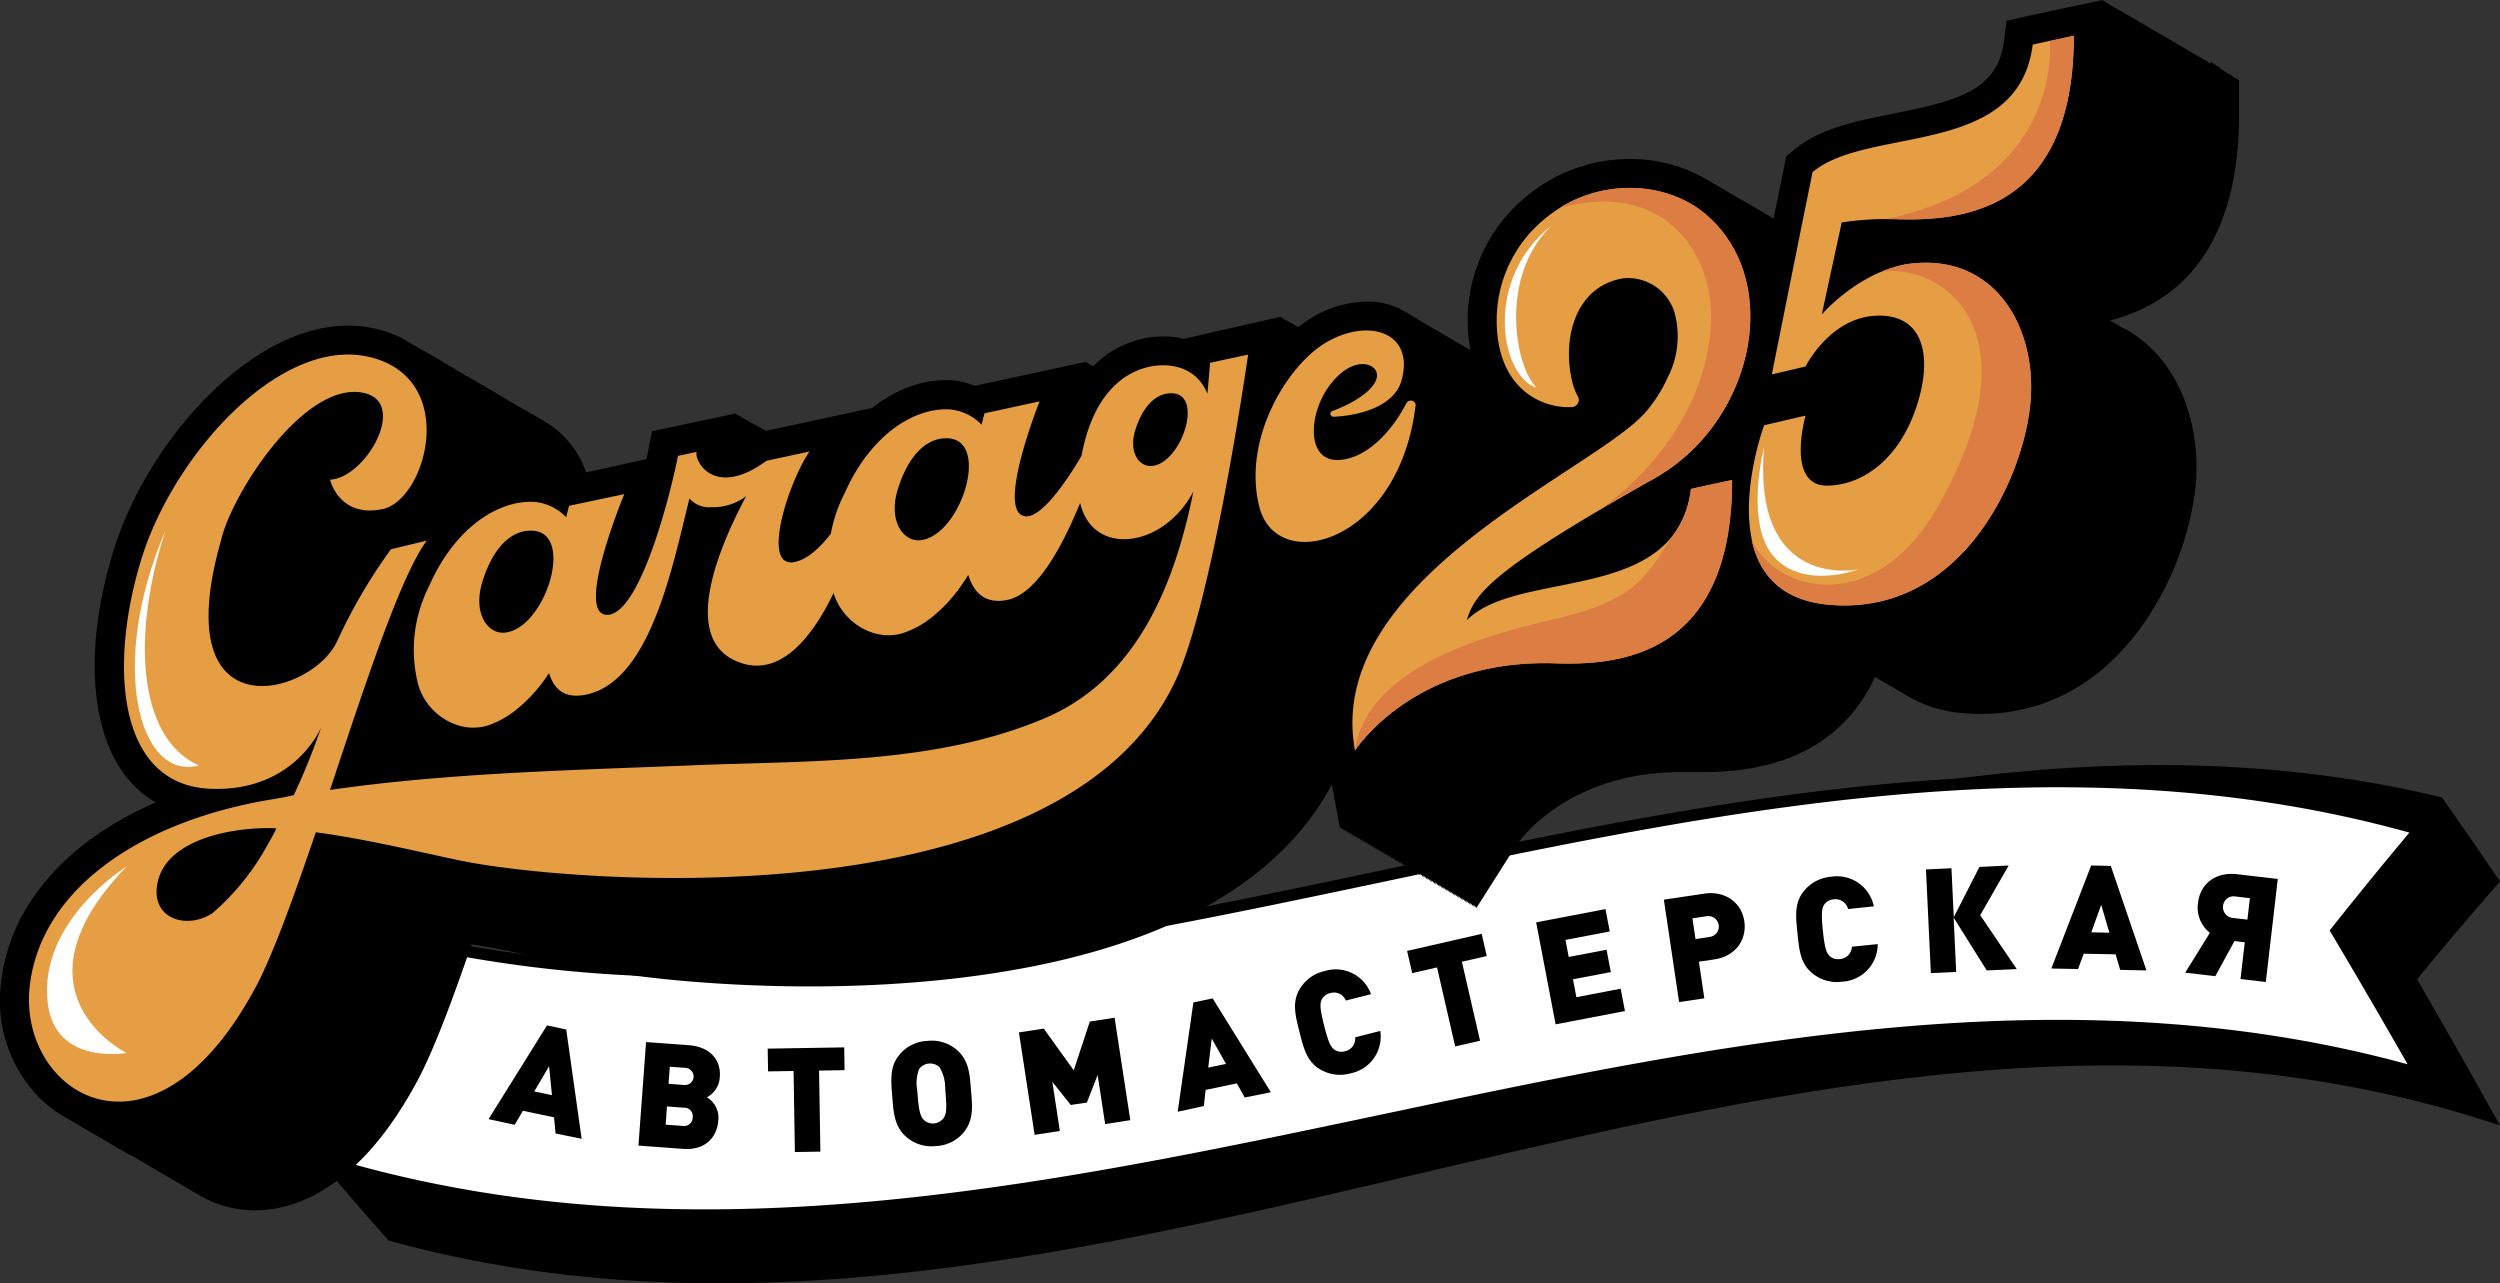 <svg xmlns="http://www.w3.org/2000/svg" viewBox="0 0 439.31 225.52"><rect x="0" y="0" width="439.31" height="225.52" fill="#333333" stroke="none"/><defs><style>.cls-1{fill:#fff;}.cls-2{fill:#e69e44;}.cls-3{fill:#dc7d43;}</style></defs><title>Ресурс 1</title><g id="Слой_2" data-name="Слой 2"><g id="Слой_1-2" data-name="Слой 1"><path d="M439.31,197.77C315.64,156.46,192,252.13,68.29,218q-5-5.61-10-11.52Q66.35,192,74.45,176.74c118.22,24.67,236.44-65.21,354.67-36.61q5.08,7.23,10.19,14.77-7.28,8.28-14.57,17.18Q432,184.62,439.31,197.77Z"/><path class="cls-1" d="M425.16,188.64C303.54,153.78,181.91,240,60.29,205.11V162.24c121.62,34.87,243.25-51.33,364.87-16.47q-7.29,8.63-14.57,17.82Q417.87,175.84,425.16,188.64Z"/><path d="M123.84,214.54c-21.31,0-42.61-2.38-63.82-8.46l-.73-.21v-45l1.28.36c60.57,17.37,122.27,4.34,182-8.25,59.91-12.65,121.86-25.72,182.91-8.22l1.49.43-1,1.18c-4.61,5.46-9.36,11.26-14.12,17.25,4.77,8,9.56,16.27,14.23,24.48l1.21,2.13-2.36-.68c-60.57-17.36-122.28-4.34-181.95,8.26C203.83,206.11,163.86,214.54,123.84,214.54ZM61.29,204.36c60.34,17,121.79,4.08,181.23-8.46,59.14-12.48,120.27-25.38,180.56-8.88-4.39-7.69-8.88-15.39-13.35-22.92l-.36-.59.43-.54c4.58-5.76,9.14-11.36,13.59-16.66-60.09-16.73-121.27-3.82-180.46,8.68-39.1,8.25-79.07,16.68-119.09,16.68a230.75,230.75,0,0,1-62.55-8.1Z"/><path d="M373.31,57.78l-.24-.14-.23-.13-.24-.14-.24-.14-.23-.14-.24-.14-.24-.14-.24-.14-.23-.14-.24-.13-.13-.09c18.39-4.79,22.64-21.57,22.64-36V14l-.24.05v-.19l-.23.05v-.18l-.24,0V13.6l-.24.05v-.19l-.24,0v-.19l-.23,0v-.19l-.24.05V13l-.24.05V12.9l-.23,0v-.19l-.24.05v-.18l-.24,0v-.19l-.24,0v-.19l-.23.05v-.19l-.24,0v-.19l-.24,0v-.19l-.23.05v-.19l-.24.05v-.19l-.24,0v-.18l-.23.05v-.19l-.24,0v-.19l-.24,0V11.1l-.24.05V11L388,11v-.19l-.24,0v-.19l-.24.05v-.19l-.23.05v-.18l-.24.05v-.19l-.24.05v-.19l-.24,0V10l-.23,0V9.85l-.24.05V9.71l-.24,0V9.57l-.23,0V9.43l-.24.05V9.3l-.24,0V9.16l-.23.05V9l-.24.05V8.88l-.24,0V8.74l-.24,0V8.6l-.23.05V8.46l-.24,0V8.32l-.24,0V8.19l-.23.05V8.05l-.24,0V7.91l-.24,0V7.77l-.24.05V7.63l-.23,0V7.49l-.24,0V7.35l-.24.05V7.21l-.23,0V7.08l-.24,0V6.94l-.24,0V6.8l-.23,0V6.66l-.24,0V6.52l-.24.05V6.38l-.24,0V6.24l-.23,0V6.1l-.24.06V6l-.24,0V5.83l-.23,0V5.69l-.24,0V5.55l-.24,0V5.41l-.24,0V5.27l-.23.05V5.13l-.24,0V5l-.24.06V4.86l-.23,0V4.72l-.24,0V4.58l-.24,0V4.44l-.23,0V4.3l-.24,0V4.16l-.24,0V4l-.24.05V3.88l-.23.06V3.75l-.24,0V3.61l-.24.05V3.47l-.23,0V3.33l-.24,0V3.19l-.24.05V3.05l-.23.05V2.91l-.24,0V2.77l-.24.06V2.64l-.24,0V2.5l-.23,0V2.36l-.24.05V2.22l-.24,0V2.08l-.23,0V1.94l-.24.05V1.8l-.24.05V1.66l-.24.06V1.53l-.23.05V1.39l-.24.05V1.25l-.24.05V1.11l-.23,0V1l-.24.05V.83l-.24.05V.69l-.23.05V.56l-.24,0V.42l-.24,0V.28l-.24,0V.14l-.23,0V0l-6.15,1.3c-.24.05-5.84,1.24-7.29,1.57l-3.48.79-.44,3.54c-1.1,8.67-8.09,10.5-19.42,12.76-6.37,1.27-13,2.58-17.49,6.39l-1.37,1.14-2.21,10.93-.23-.13-.24-.14L311,38l-.23-.14-.24-.14-.24-.14-.23-.13-.24-.14-.24-.14L309.3,37l-.24-.14-.24-.14-.24-.14-.23-.14-.24-.13-.24-.14-.23-.14-.24-.14-.24-.14-.24-.14-.23-.14-.24-.14-.24-.13L306,35.1l-.24-.14-.24-.14-.23-.14-.24-.14-.24-.14-.24-.14-.23-.13-.24-.14-.24-.14-.23-.14-.24-.14-.24-.14-.24-.14-.23-.14-.24-.13-.24-.14-.23-.14-.24-.14-.24-.14-.23-.14-.24-.14-.24-.14-.24-.13-.23-.14-.24-.14a26.42,26.42,0,0,0-13.64-3.69,28.31,28.31,0,0,0-15,4.26,30.47,30.47,0,0,0-3.11,2.23,28.14,28.14,0,0,0-9.93,27.09l-.21-.11-.24-.14-.23-.14-.24-.14-.24-.14-.24-.14-.23-.14-.24-.13-.24-.14-.23-.14-.24-.14-.24-.14-.23-.14-.24-.14-.24-.14-.24-.13-.23-.14-.24-.14-.24-.14-.23-.14-.24-.14-.24-.14-.24-.14-.23-.13-.24-.14-.24-.14L252,57.8l-.24-.14-.24-.14-.23-.14-.24-.14-.24-.13-.24-.14-.23-.14-.24-.14-.24-.14-.23-.14-.24-.14-.24-.14L249,56l-.23-.14-.24-.14-.24-.14-.23-.14-.24-.14-.24-.14L247.3,55l-.24-.13-.24-.14A12.52,12.52,0,0,0,240.16,53a19.31,19.31,0,0,0-9.22,2.56,21.81,21.81,0,0,0-2.88,2h0l0-.2-.26.06,0-.19-.27,0,0-.19-.27,0,0-.19-.26.06,0-.2-.26.06,0-.2-.27.06,0-.2-.27.06,0-.2-.26.06,0-.2-.27.06,0-.19-.27,0,0-.19-.26,0,0-.19L208,59.54a15.29,15.29,0,0,0-3.63-.43,17.31,17.31,0,0,0-12.32,5.31l.07-.17-.32.06.09-.2-.32.07.08-.21-.32.07.08-.21-.32.07.08-.21-.32.07.09-.21L171.27,67.8a14.41,14.41,0,0,0-4-1h-.2c-.31,0-.61,0-.92,0a17.67,17.67,0,0,0-4.75.66,22.11,22.11,0,0,0-4.85,2,25.16,25.16,0,0,0-3.3,2.23l-18.51,4v0l-.29.07.06-.2-.3.06.06-.2-.29.06,0-.2-.29.06.06-.2-.3.06.06-.2-.29.06.05-.2-.29.06.05-.2-.29.06.06-.2-.3.07.06-.2-.29.06,0-.2-.29.06.06-.2-.3.06.06-.2-.29.06,0-.2-.29.06.05-.2-.29.06.06-.2-.29.07.05-.21-.29.07.05-.2-.29.06.06-.2-.3.06.06-.2-.29.06,0-.2-.29.06.06-.2-.3.06.06-.2-14.76,3.15-.8,4.07-.18.82L103,83a16.9,16.9,0,0,0-7.61-9.15l-.24-.13-.24-.14-.23-.14-.24-.14-.24-.14L93.94,73l-.24-.14-.24-.14-.24-.13L93,72.49l-.24-.14-.24-.14-.23-.14L92,71.93l-.24-.14-.23-.14-.24-.13-.24-.14-.24-.14-.23-.14L90.38,71l-.24-.14-.23-.14-.24-.14-.24-.13-.24-.14L89,70.13,88.72,70l-.24-.14-.23-.14L88,69.57l-.24-.14-.23-.13-.24-.14L87.06,69l-.24-.14-.23-.14-.24-.14-.24-.14-.23-.14-.24-.13-.24-.14-.24-.14-.23-.14-.24-.14-.24-.14-.23-.14L84,67.21l-.24-.13-.23-.14-.24-.14L83,66.66l-.24-.14-.23-.14-.24-.14-.24-.13L81.85,66l-.24-.14-.24-.14-.24-.14-.23-.14-.24-.14-.24-.14L80.19,65,80,64.86l-.24-.14-.23-.14-.24-.14L79,64.3l-.24-.14L78.53,64l-.24-.13-.24-.14-.23-.14-.24-.14-.24-.14-.24-.14-.23-.14-.24-.14-.24-.13-.23-.14-.24-.14-.24-.14-.23-.14-.24-.14L75,61.94l-.24-.14-.23-.14-.24-.13L74,61.39l-.23-.14-.24-.14L73.31,61l-.23-.14-.24-.14-.24-.13-.24-.14-.23-.14-.24-.14L71.65,60a19.25,19.25,0,0,0-5.28-2.15,21.36,21.36,0,0,0-5.18-.63C43.89,57.22,25.94,77.58,20,96.6c-5,16.05-4.39,30.67,1.6,39.12A18.35,18.35,0,0,0,27.36,141C11.53,147.91,1.54,159.3.14,173a24.51,24.51,0,0,0,5.93,19,20.91,20.91,0,0,0,5,4.1l.23.14.24.14.24.13.23.14.24.14.24.14.24.14.23.14.24.14.24.14.23.13.24.14.24.14.23.14.24.14.24.14.24.14.23.14.24.13.24.14.23.14.24.14.24.14.23.14.24.14.24.14.24.13.23.14.24.14.24.14.23.14.24.14.24.14.24.14.23.13.24.14.24.14.23.14.24.14.24.14.23.14.24.14.24.13.24.14.23.14.24.14.24.14.23.14.24.14L23,203l.24.13.23.14.24.14.24.14.23.14.24.14.24.14.23.14.24.13.24.14.24.14.23.14.24.14.24.14.23.14.24.14.24.13.24.14.23.14.24.14.24.14.23.14.24.14.24.14.23.13.24.14.24.14.24.14.23.14.24.14.24.14.23.14.24.13.24.14.24.14.23.14.24.14.24.14.23.14.24.14.24.13.23.14.24.14.24.14.24.14.23.14.24.14.24.14.23.13.24.14a19.38,19.38,0,0,0,10,2.76c6.16,0,18.11-3,28.82-23.38,2.87-5.56,6.08-14.3,9.21-23.38,5.22.87,10.49,2,15.61,3.15l4.87,1c7.58,1.63,22.59,3.26,39,3.26h0c14.08,0,34.73-1.23,53.11-7.08,18.73-5.95,31.68-15.51,38.57-28.41l1.42,7.73.16-.26.08.4.16-.26.08.4.16-.26.07.4.17-.26.07.39.16-.25.08.39.16-.26.07.4.17-.26.07.4.16-.26.08.4.16-.26.07.4.17-.26.07.4.17-.26.07.4.16-.26.08.39.16-.25.07.39.17-.26.07.4.16-.26.08.4.16-.26.07.4.17-.26.07.4.16-.26.08.4.16-.26.08.4.16-.26.07.39.17-.25.07.39.16-.26.08.4.16-.26.07.4.17-.26.07.4.16-.26.08.4.16-.26.07.4.17-.26.07.4.17-.26.07.39.16-.25.08.39.16-.26.07.4.17-.26.07.4.16-.26.08.4.16-.26.07.4.17-.26.07.4.16-.26.08.4.16-.26.08.39.16-.25.07.39.17-.26.07.4.16-.26.08.4.16-.26.07.4.17-.26.07.4.16-.26.08.4.16-.26.07.4.17-.26.07.39.17-.25.07.39.16-.26.08.4.16-.26.07.4.17-.26.07.4L247,152l.08.4.16-.26.07.4.17-.26.07.4.16-.26.08.39.16-.25.08.39.16-.26.07.4.17-.26.07.4.16-.26.08.4.16-.26.07.4.17-.26.07.4.16-.26.08.4.16-.26.07.39.17-.25.07.39.17-.26.07.4.16-.26.08.4.16-.26.07.4.17-.26.07.4.16-.26.08.4.16-.26.07.4.17-.26.07.39.16-.25.08.39.16-.26.07.4.17-.26.07.4.17-.26.07.4.16-.26.08.4.16-.26.07.4.17-.26.07.4.16-.26.08.39.16-.25.07.39.17-.26.07.4.17-.26.07.4.16-.26.08.4.16-.26.07.4.17-.26.07.4.16-.26.08.4.16-.26.07.39.17-.25.07.39.16-.26.08.4.16-.26.07.4.17-.26.07.4.17-.26.07.4.16-.26.08.4.16-.26.07.4.17-.26.07.39.16-.25.08.39.16-.26.07.4.17-.26.07.4.17-.26.07.4.16-.26.08.4.16-.26.07.4.17-.26.07.4.16-.26.08.39.16-.25.07.39,6.94-10.94c.34-.54,8.76-13,29.09-13l1.6,0,2.37,0c16.79,0,25.66-7.24,30.08-16.7l.17.09.23.14.24.14.24.13.23.14.24.14.24.14.23.14.24.14.24.14.24.14.23.13.24.14.24.14.23.14.24.14.24.14.24.14.23.14.24.13.24.14.23.14.24.14.24.14.23.14a22.39,22.39,0,0,0,9.77,2.93c1,.09,2,.13,3,.13h0c10.89,0,20.45-5,27.66-14.59a53.17,53.17,0,0,0,10-24.79c1-9-1.44-17.89-6.62-23.7a22,22,0,0,0-5.32-4.36l-.23-.14Z"/><path class="cls-2" d="M257.74,109c1.43-4.66,4.1-8.66,33-24.93,17-9.57,22.56-33.44,10-45.5A21.68,21.68,0,0,0,298,36.35c-7.28-4.71-16.95-4.2-23.86.16a25.7,25.7,0,0,0-2.57,1.85,23,23,0,0,0-8.55,17c-.41,12.77,7.75,16.45,13.19,16.17a1.27,1.27,0,0,0,1.06-1.88,9.83,9.83,0,0,1-.89-2.18c-1.95-7.35.09-17,8.74-18.55a8.52,8.52,0,0,1,9.16,6.11A15.79,15.79,0,0,1,293,66.44a23.53,23.53,0,0,1-1.62,3,24.41,24.41,0,0,1-2.17,2.94c-8.81,10.3-56.7,29.42-51.1,59.51,0,0,10.22-16.14,35.14-15.35C285,117,304.37,115,304.37,84.35c0,0-6,1.26-7.22,1.55C294.56,106.39,266.87,99.79,257.74,109Z"/><path class="cls-2" d="M335,46.43c-8.64,1.54-14.87,8.83-14.87,8.83l3.5-16.17a51.39,51.39,0,0,1,9.62-.57C345,38.89,364.42,37,364.42,6.28c0,0-5.79,1.23-7.22,1.56-2.52,20-28.91,14.2-38.69,22.41l-2.16,10.63-5,24.91,5.93-1.39s4.42-8.94,12.94-8.94,9.4,8.45,6.15,17.13-9.48,12.65-15.2,12.75c-7.45.13-3.89-12.31-3.89-12.31L310,74.73s-11,29.7,11.59,31.56S355.17,85,356.72,71.53,350.83,44.1,335,46.43Z"/><path class="cls-2" d="M219.33,62.31l-6.69,1.44c-.14,1.63-.3,3.75-.47,5.44-1.32-3.29-4.16-5-7.79-5-4.36,0-11.86,2.65-14.33,15.9-2.6,4.48-6.9,10.64-9.63,10.64-5.8,0,2.26-20.2,2.26-20.2L173,72.63c-.16.61-.33,1.28-.51,2a8.88,8.88,0,0,0-5.63-2.69,12.65,12.65,0,0,0-4,.45,16.89,16.89,0,0,0-3.73,1.55c-4.71,2.65-8.38,7.46-10.64,12.6A25.57,25.57,0,0,0,146,93.78c-1.87,2.43-4.14,4.57-6.47,5-5.81,1-1-14,2.72-19.44l-7.56,1.63c-8.1,5.92-11.79,1.4-12.27-.81a1.82,1.82,0,0,1,0-.75l-3.29.7-.16.82c-1.5,7.27-6.69,27.09-12.27,27.11-5.8,0,3-21.21,3-21.21L100,88.88c-.16.6-.33,1.26-.51,2a8.88,8.88,0,0,0-5.63-2.69,12.94,12.94,0,0,0-4,.45,17.18,17.18,0,0,0-3.73,1.55c-4.71,2.65-8.38,7.47-10.64,12.61a24.94,24.94,0,0,0-1.22,2.8,24.45,24.45,0,0,0-.72,14.92c1.64,5.34,7.79,9,13.15,6.59A15.66,15.66,0,0,0,90.35,125a26.56,26.56,0,0,0,5.64-6c.16-.23.33-.48.49-.73.9,2.94,2.77,4.46,6.24,3.84,11.56-2.07,15.45-22.67,18.44-34.53a4.43,4.43,0,0,0,3.78,1.54,9.57,9.57,0,0,0,6.18-1.94C126.42,96,119.8,111.56,129,116c8.1,3.9,14.12-4.78,17.51-11.86a.83.83,0,0,0,0,.15c1.64,5.33,7.79,9,13.15,6.58a15.32,15.32,0,0,0,3.71-2.11,26.28,26.28,0,0,0,5.64-6c.38-.55.76-1.13,1.14-1.73,1,3.2,3,5.08,6.66,4.43,5.23-.92,9.65-8.94,13-17.08,2.19,9.5,14.61,8,19.89-2-3.35,16.76-10.15,33-26,39.78-19.3,8.26-41.86,7.48-62.47,8.34-21.07.87-42.34,1.3-63.24,4.31C64.15,120.27,70.45,101.05,75,95L68.7,96.52a94.37,94.37,0,0,0-9.46,16.16c-4.52,9.72-30.19,16.49-20.37-17.84,2-8.42,15-28.36,25.28-25.74C71.64,71,64.2,84,58,84.29c0,0,1.56,6.77,9.22,5.17s13.54-22.77-2.1-26.68S30.62,79.68,24.89,98.11,20.38,138,37.06,138.61c14.82.55,19.41-10.89,19.41-10.89a119.36,119.36,0,0,1-4.84,12c-.83.22-2,.44-3.79.74C24.58,144.27,7,156.37,5.2,173.52c-1.93,18.8,21.81,33.93,40-.56,3-5.83,6.58-15.78,10.29-26.71,8.41,1.13,16.7,3.12,25,4.89,19,4.06,106.42,11.34,126.23-31.88C213,105.42,218.8,65.84,219.33,62.31ZM88.7,111.17c-3,.29-5.67-3.41-3.92-9s4.81-9.07,8.75-8.92C101.16,93.56,95.78,110.51,88.7,111.17Zm73-16.24c-3,.29-5.67-3.42-3.92-9s4.82-9.07,8.75-8.91C174.17,77.32,168.79,94.26,161.71,94.93Zm40.71-13.05c-2.24.2-4.16-2.44-2.88-6.42S203.08,69,206,69.11C211.57,69.32,207.62,81.4,202.42,81.88ZM46.53,149.32a43,43,0,0,1-9.14,11.1c-4.23,2.87-10.47,1.31-9.83-4.53,1-8.82,14.47-10.68,21-10.33C48,146.78,47.26,148.05,46.53,149.32Z"/><path class="cls-2" d="M248.78,71.25a.86.86,0,0,0-.86-.86.87.87,0,0,0-.72.38c-.16.22-.57,1-.77,1.35-2.05,3.62-6.32,8.6-11.35,8.71-5.65.12-5.22-8.5-1.06-13.59s8.37-3.28,7.93-.93-4.48,4.71-7.84,5.92a.52.52,0,0,0,.19,1c3.55-.12,10.65-1.38,12-6.45,2.23-8.09-5.33-11-12.95-6.79-6.93,3.84-15.12,17-12.05,29.09s24.44,6.42,27.42-17.61v-.11A.37.37,0,0,0,248.78,71.25Z"/><path d="M97.63,199.18l-.27-2.83-5.48-1.16-1.44,2.47-4.59-1,10.27-16.47,3.38.72,2.71,19.21Zm-1.14-11.81-2.61,4.42,3.11.66Z"/><path d="M120.11,201.89l-7.92-.58,1.34-18.19,7.53.55c3.55.27,5.65,2.42,5.43,5.54a4.27,4.27,0,0,1-2.27,3.61,4.21,4.21,0,0,1,2,4.15C125.93,200.21,123.56,202.14,120.11,201.89Zm.09-7.24-3-.22-.23,3.2,3,.22a1.5,1.5,0,0,0,1.75-1.49A1.48,1.48,0,0,0,120.2,194.65Zm.29-7-2.79-.2-.22,3,2.79.21a1.49,1.49,0,1,0,.22-3Z"/><path d="M143.93,188.13l.23,14.24-4.48.07-.23-14.24-4.48.07-.07-4,13.45-.22.06,4Z"/><path d="M170.69,192.3c.2,2.35.32,4.62-1.29,6.61a6.6,6.6,0,0,1-4.87,2.47,6.73,6.73,0,0,1-5.28-1.6c-2-1.73-2.21-4.13-2.4-6.35l-.11-1.33c-.3-3.54,0-5.11,1.28-6.71a6.6,6.6,0,0,1,4.87-2.47,6.75,6.75,0,0,1,5.28,1.6c1.39,1.22,2.09,2.8,2.32,5.43Zm-4.6-1.13a6.93,6.93,0,0,0-1-3.64,2.41,2.41,0,0,0-3.57.31,6.92,6.92,0,0,0-.34,3.75l.1,1.25c.2,2.33.47,3.33,1,3.9a2.31,2.31,0,0,0,1.86.67,2.36,2.36,0,0,0,1.72-1c.43-.66.52-1.69.32-4Z"/><path d="M194.2,197.52l-1.32-8.63L191,193.74l-2.84.43-3.24-4.06,1.32,8.63-4.43.68-2.76-18,4.36-.67,5.27,7.33,2.83-8.57,4.35-.67,2.76,18Z"/><path d="M218.73,192.86l-1.38-2.49-5.49,1.15-.32,2.84-4.59,1,2.76-19.21,3.38-.71,10.23,16.49Zm-5.8-10.36-.61,5.1,3.11-.65Z"/><path d="M237.33,188.61a6.81,6.81,0,0,1-5.42-.74c-2.33-1.39-2.89-3.89-3.56-6.55s-1.37-5.12,0-7.45a6.78,6.78,0,0,1,4.42-3.23,6.58,6.58,0,0,1,8.15,4.06l-4.42,1.12a2.24,2.24,0,0,0-2.73-1.31,2.18,2.18,0,0,0-1.53,1.17c-.26.62-.38,1.31.44,4.54s1.24,3.78,1.77,4.2a2.18,2.18,0,0,0,1.9.31,2.25,2.25,0,0,0,1.78-2.45l4.42-1.12A6.58,6.58,0,0,1,237.33,188.61Z"/><path d="M256.89,169l3.19,13.88-4.37,1L252.52,170l-4.36,1-.9-3.9,13.11-3,.89,3.9Z"/><path d="M273.36,180l-3.42-17.92,12.18-2.33.75,3.93-7.78,1.48.57,3,6.65-1.27.75,3.93-6.65,1.26.6,3.15,7.78-1.49.75,3.93Z"/><path d="M301.25,168.59l-2.71.4.95,6.44-4.43.66-2.68-18,7.14-1.06c3.57-.53,6.52,1.52,7,4.88S304.84,168.06,301.25,168.59ZM299.91,161l-2.51.37.54,3.65,2.51-.38a1.84,1.84,0,1,0-.54-3.64Z"/><path d="M323.68,172.51a6.76,6.76,0,0,1-5.25-1.52c-2.11-1.72-2.29-4.28-2.57-7s-.61-5.27,1.1-7.37a6.81,6.81,0,0,1,4.84-2.56,6.6,6.6,0,0,1,7.48,5.21l-4.53.47a2.25,2.25,0,0,0-2.52-1.7,2.15,2.15,0,0,0-1.68.94c-.35.58-.57,1.24-.23,4.55s.68,3.92,1.14,4.42a2.16,2.16,0,0,0,1.84.58,2.25,2.25,0,0,0,2.12-2.17l4.54-.46A6.6,6.6,0,0,1,323.68,172.51Z"/><path d="M339.3,171l-.86-18.22,4.48-.21.4,8.62,4.51-8.85,5.14-.25-5,8.73,6.42,9.47-5.27.24-5.82-9.29.45,9.55Z"/><path d="M372.56,170.43l-.79-2.73-5.61-.11-1,2.69-4.69-.09,7-18.1,3.45.07,6.26,18.37ZM369.23,159l-1.74,4.83,3.18.07Z"/><path d="M389.28,171.54l-5.29-.62,4.34-7a5.67,5.67,0,0,1-2.1-5.2c.42-3.59,3.27-5.52,6.86-5.1l7.17.83-2.1,18.11-4.45-.52.75-6.46-1.81-.21Zm6.08-13.71-2.57-.3a1.87,1.87,0,0,0-2.15,1.64,1.91,1.91,0,0,0,1.71,2.13l2.57.3Z"/><path class="cls-3" d="M364.42,6.28c0,30.68-19.37,32.62-31.16,32.24-.69,0-1.39,0-2.06,0,31.57-6.35,29-31.3,29-31.3Z"/><path class="cls-3" d="M356.72,71.52c-1.56,13.48-12.55,36.63-35.18,34.76-8.82-.71-12.52-5.67-13.76-11.45,4.52,9.59,21.85,13.4,32.73-5.78,17.7-31.2.79-42.65-9.82-41.33a20,20,0,0,1,4.33-1.3C350.83,44.1,358.27,58.06,356.72,71.52Z"/><path class="cls-3" d="M290.73,84c-3.46,1.94-6.53,3.72-9.28,5.33C299,76.41,302,59.5,300.24,51c-2.07-9.86-10.21-18.68-26.09-14.49,6.9-4.37,16.58-4.88,23.86-.16a20,20,0,0,1,2.69,2.17C313.29,50.61,307.72,74.47,290.73,84Z"/><path class="cls-3" d="M304.38,84.35c0,30.68-19.38,32.62-31.16,32.23-24.92-.79-35.14,15.35-35.14,15.35,2-13.72,20.16-19.72,34.52-23s16.39-7.07,21.06-14.44a.05.05,0,0,1,0,0v0a16.23,16.23,0,0,0,3.46-8.51C298.41,85.61,304.38,84.35,304.38,84.35Z"/><path class="cls-1" d="M22.22,152.29s-15.55,9.55-13.83,24c1.32,11,13.83,8.74,13.83,8.74S.87,174.45,22.22,152.29Z"/><path class="cls-1" d="M29.06,93.26c-5.83,17.93-5.07,36.28,5.86,41.25C24.48,137.29,18.9,117,29.06,93.26Z"/><path class="cls-1" d="M272.59,39.68c-9.15,8.87-6.45,24.63-2.58,28.46C263.58,66,260.7,49.06,272.59,39.68Z"/><path class="cls-1" d="M310,78.5s-3.52,13.56,1.76,19.38,14.78,2.17,14.78,2.17S307.82,104,310,78.5Z"/></g></g></svg>
